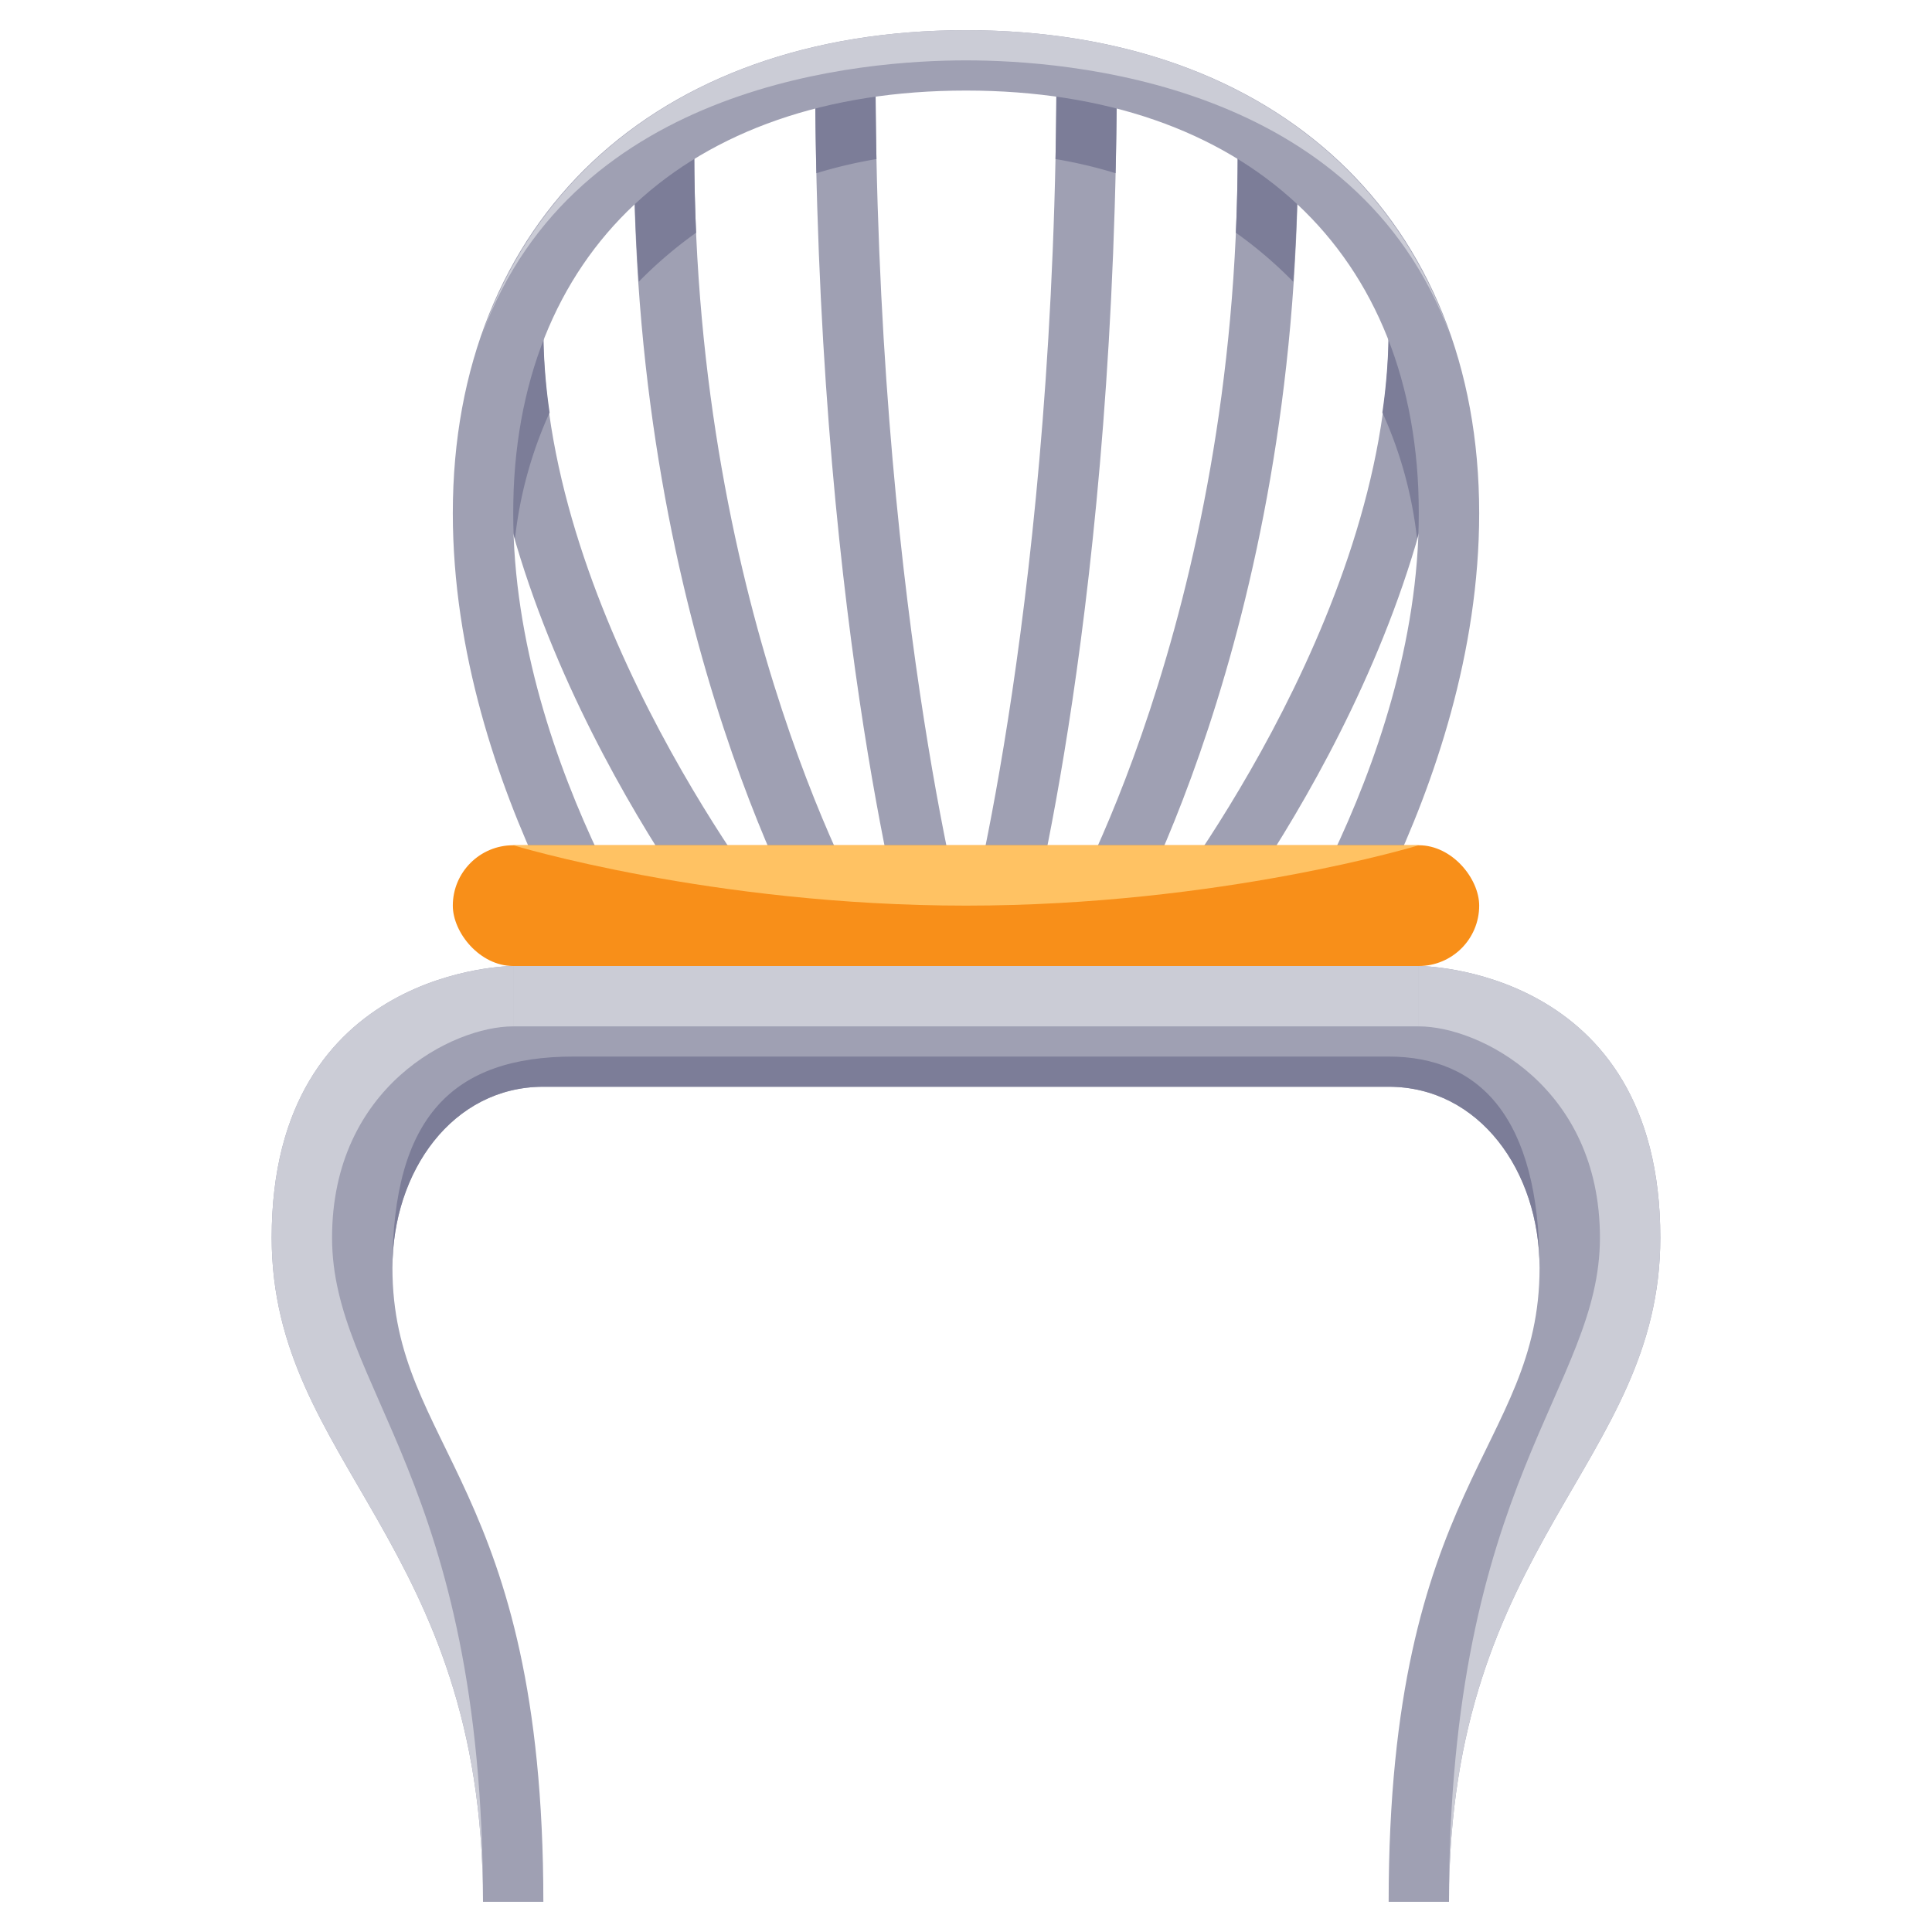 <svg height="512" viewBox="0 0 512 512" width="512" xmlns="http://www.w3.org/2000/svg"><g id="Retro_Chair" data-name="Retro Chair"><path d="m216 16c0 143.422 23.289 230.469 24.281 234.105l15.438-4.207c-.234-.871-23.719-88.82-23.719-229.898zm-48.008 24c0 128.734 47.141 208.773 49.148 212.117l13.727-8.227c-.469-.785-46.875-79.859-46.875-203.891zm-40 48c0 81.867 63.078 161.641 65.758 164.996l12.5-9.992c-.625-.777-62.258-78.816-62.258-155.004zm240.008 0c0 76.188-61.633 154.227-62.258 155.004l12.5 9.992c2.68-3.355 65.758-83.129 65.758-164.996zm-88.008-72c0 141.078-23.484 229.027-23.719 229.898l15.438 4.207c.992-3.637 24.281-90.684 24.281-234.105zm48.008 24c0 124.031-46.406 203.105-46.875 203.891l13.727 8.227c2.008-3.344 49.148-83.383 49.148-212.117z" fill="#9fa0b3"/><g fill="#7c7d98"><path d="m376 141.063v-53.063h-8a156.453 156.453 0 0 1 -1.659 21.306 110.289 110.289 0 0 1 9.184 33.454c.163-.563.315-1.131.475-1.696z"/><path d="m279.72 42.153a124.709 124.709 0 0 1 15.918 3.749q.245-10.707.313-21.902h-16c-.039 6.146-.107 12.22-.231 18.153z"/><path d="m344 40h-16c0 7.39-.175 14.609-.485 21.673a113.221 113.221 0 0 1 15.211 12.992c.749-11.164 1.274-22.626 1.274-34.665z"/><path d="m136 141.091c.159.562.31 1.127.472 1.687a110.26 110.26 0 0 1 9.181-33.459 156.506 156.506 0 0 1 -1.661-21.32h-7.992z"/><path d="m183.992 40h-16c0 12.041.525 23.506 1.274 34.672a113.273 113.273 0 0 1 15.211-12.995c-.31-7.065-.485-14.286-.485-21.678z"/><path d="m232.041 24h-16q.068 11.19.313 21.904a124.627 124.627 0 0 1 15.918-3.75c-.124-5.933-.192-12.008-.231-18.154z"/></g><path d="m376 256h-240s-64 0-64 72c0 59.86 56 80.616 56 176h15.994c0-111.172-39.994-120-39.994-168 0-25.655 16-48 40-48h224c24 0 40 22.345 40 48 0 48-39.994 56.828-39.994 168h15.994c0-95.385 56-116.148 56-176.008 0-71.997-64-71.992-64-71.992z" fill="#9fa0b3"/><path d="m342.398 276.801-12.805-9.598c.469-.621 46.406-62.82 46.406-131.203 0-69.086-45.984-112-120-112s-120 42.914-120 112c0 68.539 45.938 130.582 46.398 131.199l-12.797 9.602c-2.023-2.699-49.602-66.984-49.602-140.801 0-77.758 53.383-128 136-128s136 50.242 136 128c0 73.816-47.578 138.102-49.602 140.801z" fill="#9fa0b3"/><rect fill="#f88f19" height="32" rx="16" width="272" x="120" y="224"/><path d="m127.776 88.601c24.686-66.975 101.514-72.601 128.224-72.601s103.539 5.626 128.224 72.601c-17.521-50.105-63.958-80.601-128.224-80.601s-110.704 30.496-128.224 80.601z" fill="#cbccd6"/><path d="m125.18 96.556q.503-1.756 1.052-3.458c-.354 1.151-.728 2.288-1.052 3.458z" fill="#cbccd6"/><path d="m120.575 122.785c.058-.729.13-1.442.197-2.161-.069.719-.138 1.437-.197 2.161z" fill="#cbccd6"/><path d="m391.425 122.785c-.059-.724-.128-1.442-.197-2.161.067.719.139 1.432.197 2.161z" fill="#cbccd6"/><path d="m386.82 96.556c-.325-1.17-.698-2.307-1.052-3.458q.547 1.706 1.052 3.458z" fill="#cbccd6"/><path d="m136 224s52.5 16 120 16 120-16 120-16z" fill="#ffc263"/><path d="m136 272v-16s-64 0-64 72c0 59.86 56 80.616 56 176 0-112-40-136-40-176s32-56 48-56z" fill="#cbccd6"/><path d="m376 272v-16s64 0 64 72c0 59.86-56 80.616-56 176 0-112 40-136 40-176s-32-56-48-56z" fill="#cbccd6"/><path d="m136 256h240v16h-240z" fill="#cbccd6"/><path d="m368 280h-216c-32 0-48 16-48 56 0-25.655 16-48 40-48h224c24 0 40 22.345 40 48 0-40-16-56-40-56z" fill="#7c7d98"/></g></svg>